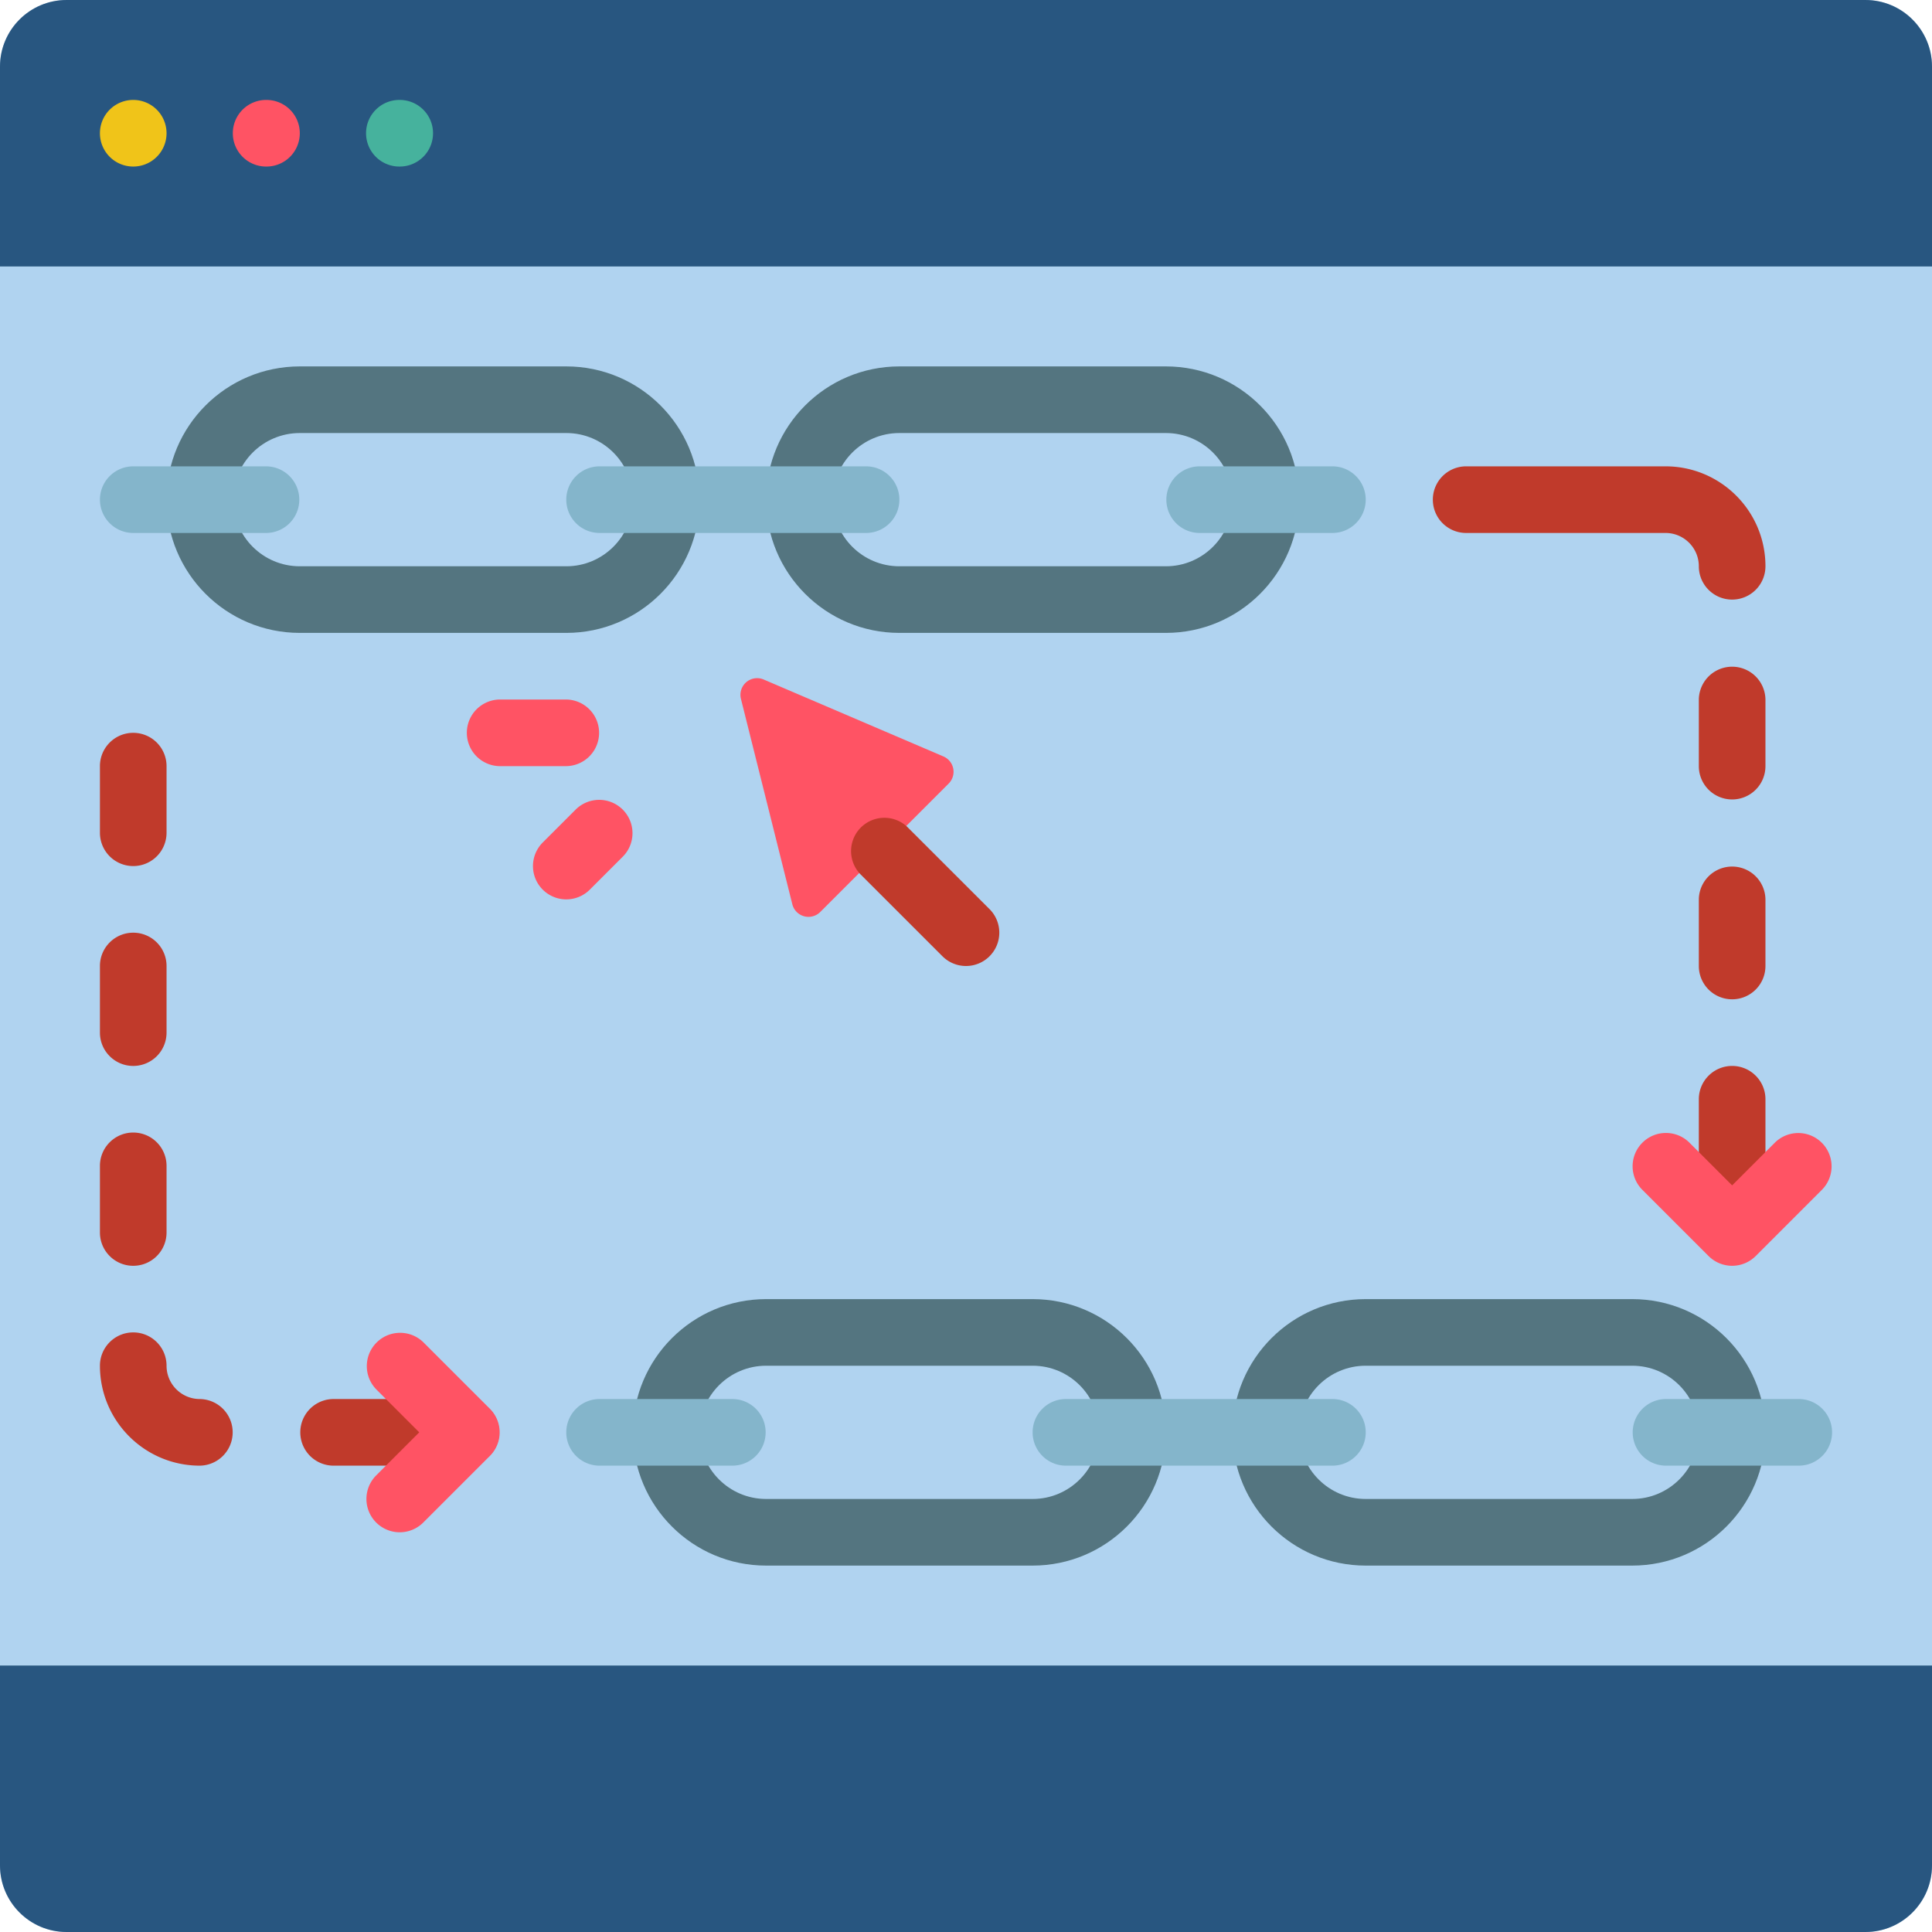 <svg xmlns="http://www.w3.org/2000/svg" viewBox="0 0 512 512"><path d="M17.656 0h476.688C504.094 0 512 7.906 512 17.656v476.688c0 9.75-7.906 17.656-17.656 17.656H17.656C7.906 512 0 504.094 0 494.344V17.656C0 7.906 7.906 0 17.656 0zm0 0" fill="#b0d3f0"/><path d="M17.656 0h476.688C504.094 0 512 7.906 512 17.656v52.965H0V17.656C0 7.906 7.906 0 17.656 0zM0 441.379h512v52.965c0 9.75-7.906 17.656-17.656 17.656H17.656C7.906 512 0 504.094 0 494.344zm0 0" fill="#285680"/><path d="M44.137 35.309a8.824 8.824 0 0 1-8.828 8.828 8.823 8.823 0 0 1-8.825-8.828 8.822 8.822 0 0 1 8.825-8.825 8.823 8.823 0 0 1 8.828 8.825zm0 0" fill="#f0c419"/><path d="M79.45 35.309a8.827 8.827 0 0 1-8.829 8.828 8.827 8.827 0 1 1 0-17.653c4.875 0 8.828 3.95 8.828 8.825zm0 0" fill="#ff5364"/><path d="M114.758 35.309a8.826 8.826 0 0 1-8.828 8.828 8.827 8.827 0 1 1 0-17.653c4.875 0 8.828 3.95 8.828 8.825zm0 0" fill="#46b29d"/><path d="M150.07 167.723H79.45c-19.505 0-35.313-15.809-35.313-35.309s15.808-35.312 35.312-35.312h70.621c19.5 0 35.309 15.812 35.309 35.312s-15.809 35.309-35.309 35.309zm-70.62-52.965c-9.75 0-17.657 7.906-17.657 17.656s7.906 17.656 17.656 17.656h70.621c9.75 0 17.653-7.906 17.653-17.656s-7.903-17.656-17.653-17.656zm229.515 52.965h-70.621c-19.5 0-35.309-15.809-35.309-35.309s15.809-35.312 35.309-35.312h70.62c19.505 0 35.313 15.812 35.313 35.312s-15.808 35.309-35.312 35.309zm-70.621-52.965c-9.75 0-17.653 7.906-17.653 17.656s7.903 17.656 17.653 17.656h70.62c9.75 0 17.657-7.906 17.657-17.656s-7.906-17.656-17.656-17.656zm0 0" fill="#547580"/><path d="M70.621 141.242H35.31c-4.875 0-8.825-3.953-8.825-8.828s3.95-8.828 8.825-8.828h35.31a8.829 8.829 0 0 1 0 17.656zm282.481 0h-35.309a8.829 8.829 0 0 1 0-17.656h35.309c4.878 0 8.828 3.953 8.828 8.828s-3.95 8.828-8.828 8.828zm-123.586 0h-70.618c-4.878 0-8.828-3.953-8.828-8.828s3.95-8.828 8.828-8.828h70.618c4.879 0 8.828 3.953 8.828 8.828s-3.95 8.828-8.828 8.828zm0 0" fill="#84b5cb"/><path d="M273.656 414.898h-70.62c-19.505 0-35.313-15.812-35.313-35.312s15.808-35.309 35.312-35.309h70.621c19.5 0 35.309 15.809 35.309 35.309s-15.809 35.312-35.309 35.312zm-70.62-52.968c-9.75 0-17.657 7.906-17.657 17.656s7.906 17.656 17.656 17.656h70.621c9.75 0 17.653-7.906 17.653-17.656s-7.903-17.656-17.653-17.656zm229.514 52.968h-70.62c-19.5 0-35.309-15.812-35.309-35.312s15.809-35.309 35.309-35.309h70.62c19.505 0 35.313 15.809 35.313 35.309s-15.808 35.312-35.312 35.312zm-70.62-52.968c-9.75 0-17.653 7.906-17.653 17.656s7.903 17.656 17.653 17.656h70.62c9.75 0 17.657-7.906 17.657-17.656s-7.906-17.656-17.656-17.656zm0 0" fill="#547580"/><path d="M194.207 388.414h-35.309c-4.878 0-8.828-3.953-8.828-8.828s3.95-8.828 8.828-8.828h35.309a8.829 8.829 0 0 1 0 17.656zm282.484 0H441.38a8.829 8.829 0 0 1 0-17.656h35.312c4.875 0 8.825 3.953 8.825 8.828s-3.95 8.828-8.825 8.828zm-123.589 0h-70.618c-4.879 0-8.828-3.953-8.828-8.828s3.95-8.828 8.828-8.828h70.618c4.878 0 8.828 3.953 8.828 8.828s-3.95 8.828-8.828 8.828zm0 0" fill="#84b5cb"/><path d="M459.035 317.793a8.829 8.829 0 0 1-8.828-8.828v-17.656c0-4.875 3.953-8.825 8.828-8.825s8.828 3.95 8.828 8.825v17.656a8.829 8.829 0 0 1-8.828 8.828zm0-52.965a8.829 8.829 0 0 1-8.828-8.828v-17.656a8.829 8.829 0 0 1 17.656 0V256a8.829 8.829 0 0 1-8.828 8.828zm0-52.965a8.829 8.829 0 0 1-8.828-8.828V185.38a8.829 8.829 0 0 1 17.656 0v17.656a8.829 8.829 0 0 1-8.828 8.828zm0-52.965c-4.875 0-8.828-3.953-8.828-8.828s-3.953-8.828-8.828-8.828h-52.965a8.829 8.829 0 0 1 0-17.656h52.965c14.625 0 26.484 11.855 26.484 26.484a8.829 8.829 0 0 1-8.828 8.828zM123.586 388.414H88.277a8.829 8.829 0 0 1 0-17.656h35.309a8.829 8.829 0 0 1 0 17.656zm-70.621 0c-14.625 0-26.48-11.855-26.48-26.484 0-4.875 3.949-8.828 8.824-8.828 4.879 0 8.828 3.953 8.828 8.828s3.953 8.828 8.828 8.828a8.829 8.829 0 0 1 0 17.656zM35.309 335.45c-4.875 0-8.825-3.954-8.825-8.829v-17.656c0-4.875 3.95-8.828 8.825-8.828a8.826 8.826 0 0 1 8.828 8.828v17.656a8.826 8.826 0 0 1-8.828 8.828zm0-52.966c-4.875 0-8.825-3.953-8.825-8.828V256c0-4.875 3.95-8.828 8.825-8.828A8.826 8.826 0 0 1 44.137 256v17.656a8.826 8.826 0 0 1-8.828 8.828zm0-52.968a8.822 8.822 0 0 1-8.825-8.825v-17.656c0-4.875 3.95-8.828 8.825-8.828a8.826 8.826 0 0 1 8.828 8.828v17.656a8.823 8.823 0 0 1-8.828 8.825zm0 0" fill="#c03a2b"/><path d="M250.008 200.465l-47.617-20.383a4.416 4.416 0 0 0-6.032 5.129l13.614 54.422a4.417 4.417 0 0 0 7.398 2.058l34.02-34.023a4.411 4.411 0 0 0 1.23-3.969 4.411 4.411 0 0 0-2.613-3.234zm0 0" fill="#ff5364"/><path d="M256 256c-2.34 0-4.586-.93-6.242-2.586L228 231.664a8.828 8.828 0 0 1 12.48-12.484l21.762 21.75A8.83 8.83 0 0 1 256 256zm0 0" fill="#c03a2b"/><path d="M150.07 203.035h-17.656a8.829 8.829 0 0 1 0-17.656h17.656a8.829 8.829 0 0 1 0 17.656zm0 35.309a8.832 8.832 0 0 1-8.156-5.45 8.83 8.83 0 0 1 1.914-9.617l8.828-8.828a8.828 8.828 0 0 1 12.375.106c3.403 3.406 3.453 8.914.106 12.375l-8.828 8.828a8.813 8.813 0 0 1-6.239 2.586zM105.93 406.07A8.829 8.829 0 0 1 99.692 391l11.413-11.414-11.414-11.414c-3.347-3.465-3.3-8.969.106-12.375s8.91-3.453 12.375-.106l17.656 17.653a8.832 8.832 0 0 1 0 12.484l-17.656 17.656a8.838 8.838 0 0 1-6.242 2.586zm353.105-70.62a8.845 8.845 0 0 1-6.242-2.587l-17.656-17.656c-3.344-3.465-3.297-8.969.11-12.375s8.91-3.453 12.374-.11l11.414 11.415 11.414-11.414a8.828 8.828 0 0 1 12.48 12.484l-17.652 17.656a8.845 8.845 0 0 1-6.242 2.586zm0 0" fill="#ff5364"/></svg>